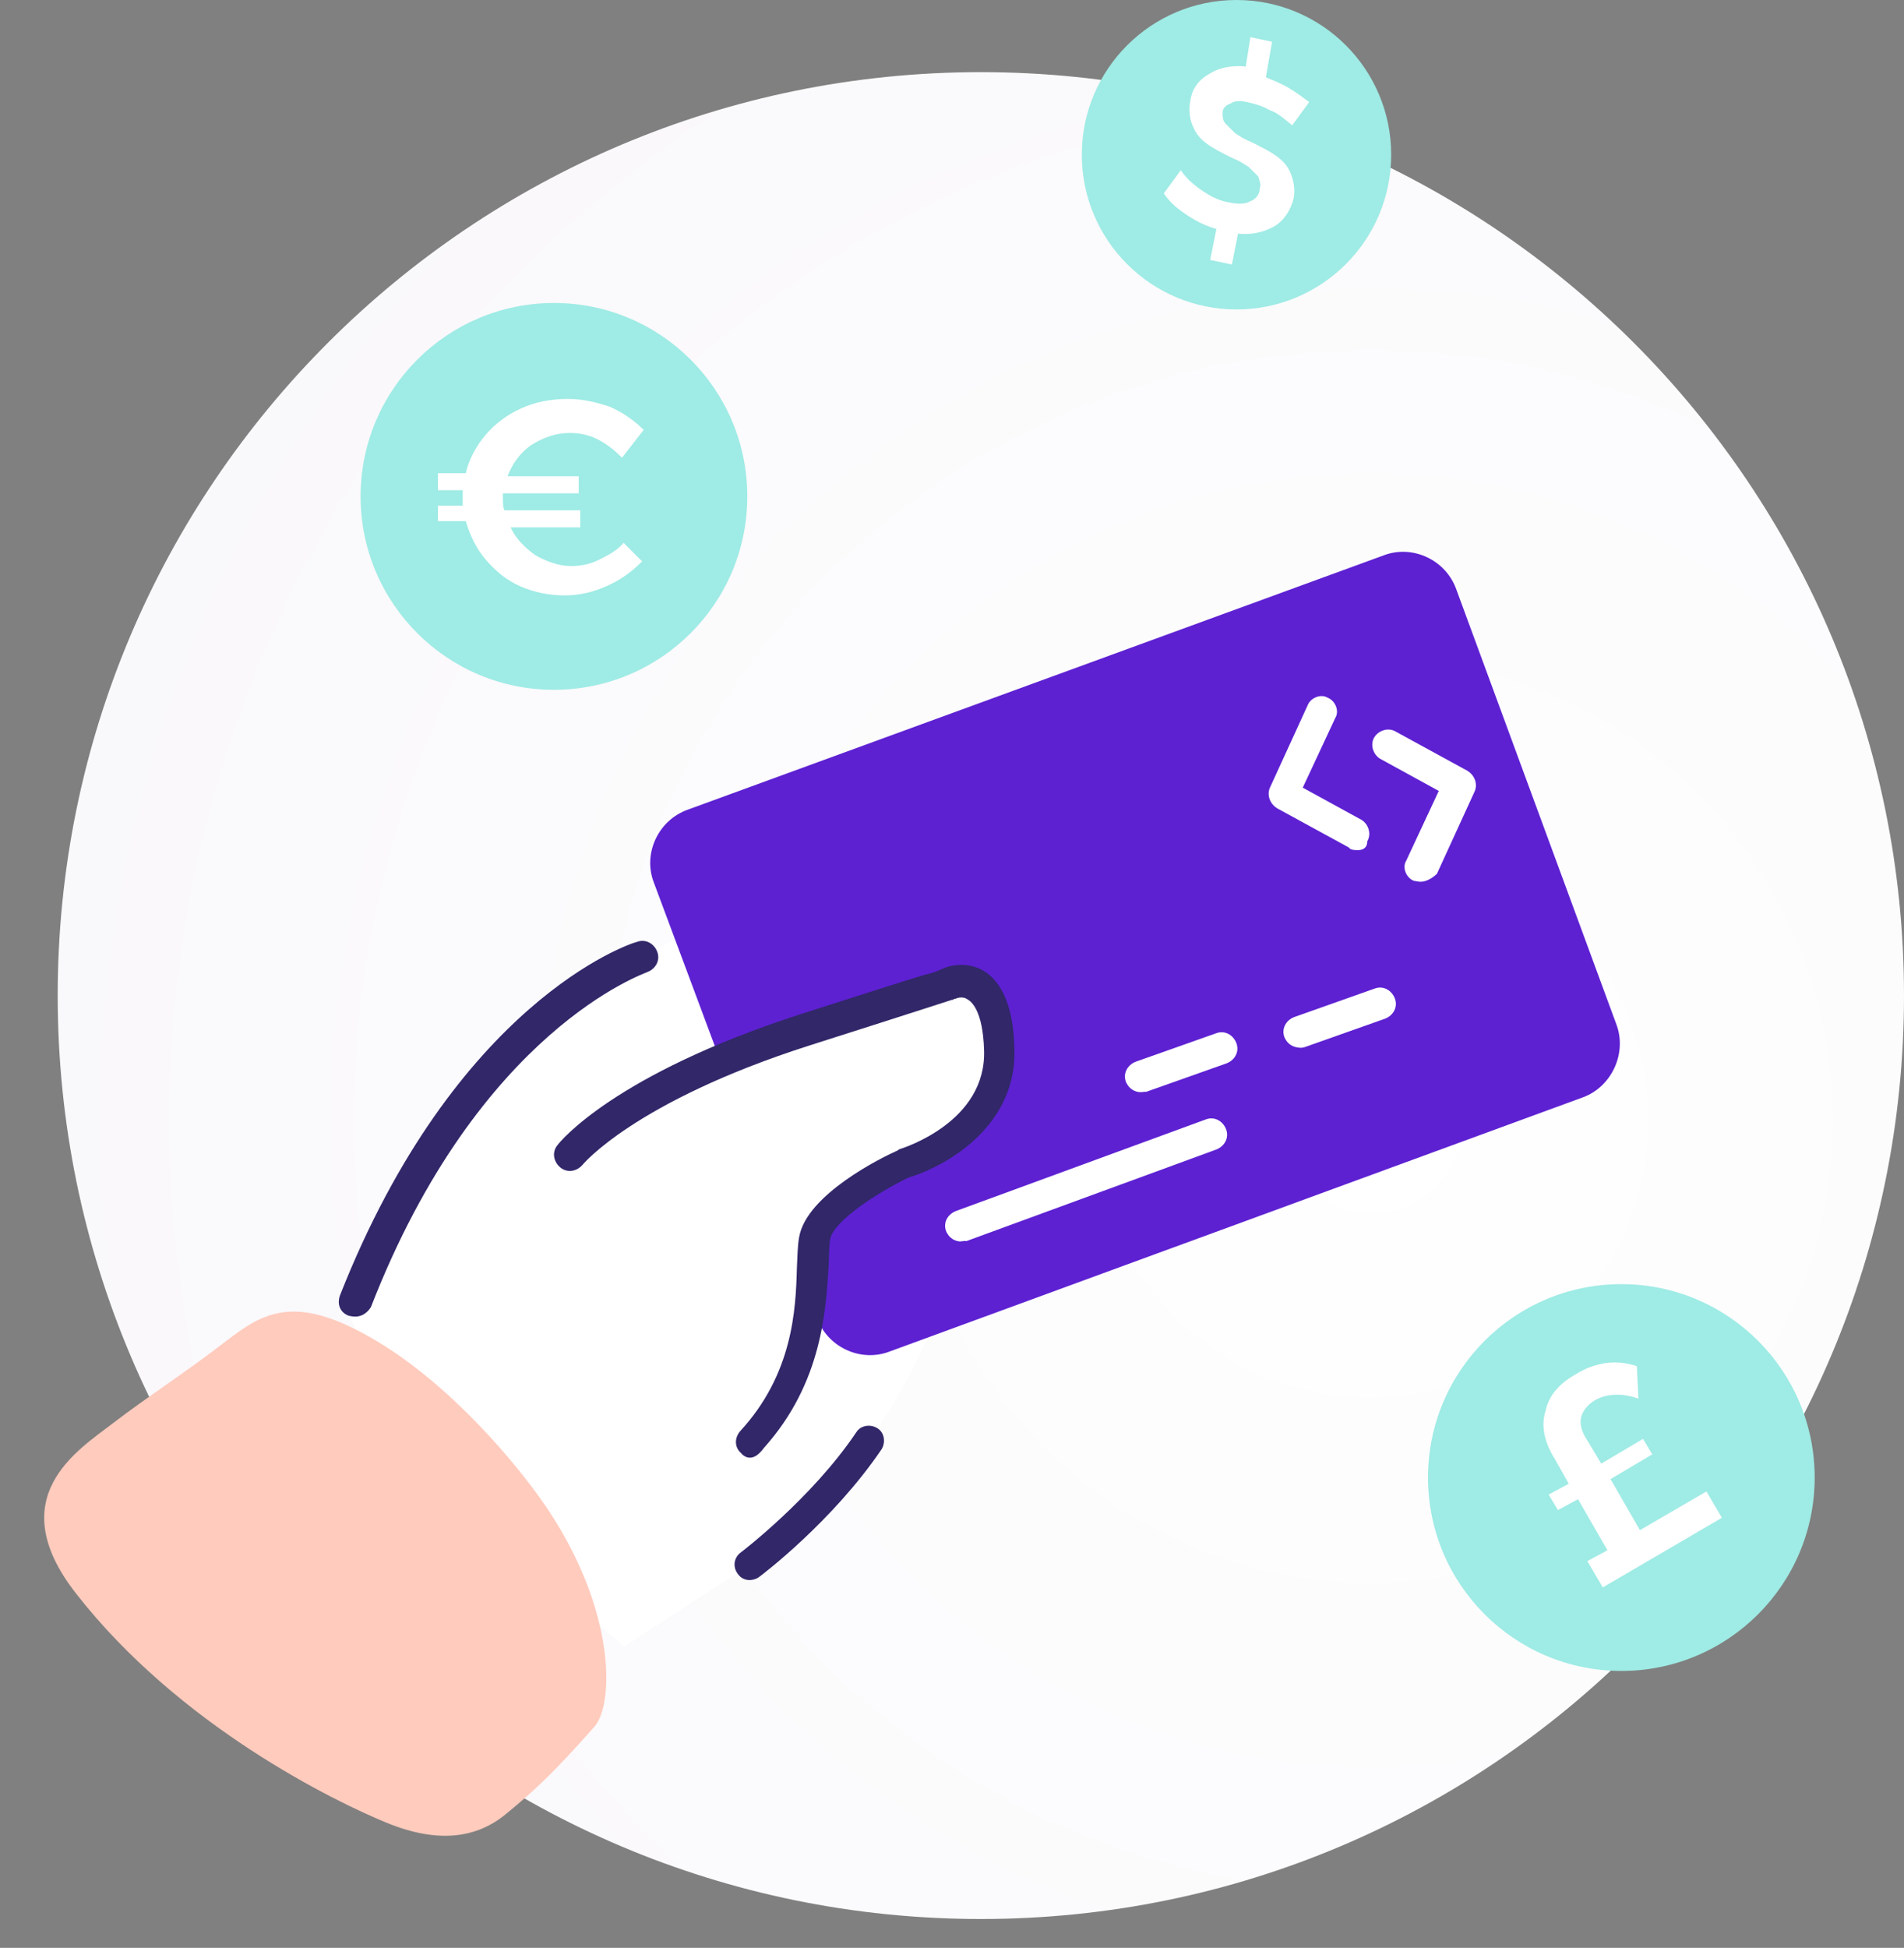 <svg xmlns="http://www.w3.org/2000/svg" viewBox="0 0 132 135" fill="none"><rect x="0" y="0" width="132" height="135" fill="#808080" stroke="none"/><path d="M68 133C103.346 133 132 104.346 132 69C132 33.654 103.346 5 68 5C32.654 5 4 33.654 4 69C4 104.346 32.654 133 68 133Z" fill="url(#paint0_radial)"/><path d="M38.404 47.808C45.807 47.808 51.808 41.807 51.808 34.404C51.808 27.001 45.807 21 38.404 21C31.002 21 25 27.001 25 34.404C25 41.807 31.002 47.808 38.404 47.808Z" fill="#9FEBE5"/><path d="M44.517 38.908C43.766 39.658 43.016 40.195 42.05 40.624C41.085 41.053 40.12 41.267 39.155 41.267C38.083 41.267 37.011 41.053 36.045 40.624C35.08 40.195 34.33 39.551 33.686 38.801C33.043 38.05 32.614 37.192 32.292 36.12H30.362V35.047H32.078C32.078 34.726 32.078 34.511 32.078 34.404C32.078 34.19 32.078 34.082 32.078 33.975H30.362V32.796H32.292C32.507 31.831 33.043 30.865 33.686 30.115C34.33 29.364 35.188 28.721 36.153 28.292C37.118 27.863 38.19 27.648 39.37 27.648C40.335 27.648 41.3 27.863 42.265 28.185C43.23 28.613 43.981 29.15 44.624 29.793L43.123 31.723C42.587 31.187 42.05 30.758 41.407 30.436C40.764 30.115 40.12 30.008 39.477 30.008C38.512 30.008 37.654 30.329 36.796 30.865C36.045 31.402 35.509 32.152 35.188 33.01H40.12V34.19H34.866C34.866 34.297 34.866 34.404 34.866 34.619C34.866 34.833 34.866 35.155 34.973 35.369H40.227V36.549H35.402C35.724 37.299 36.367 37.943 37.118 38.479C37.868 38.908 38.726 39.23 39.584 39.23C40.227 39.23 40.871 39.122 41.514 38.801C42.158 38.479 42.801 38.157 43.23 37.621L44.517 38.908Z" fill="white"/><path d="M85.724 21.447C91.646 21.447 96.447 16.646 96.447 10.723C96.447 4.801 91.646 0 85.724 0C79.801 0 75 4.801 75 10.723C75 16.646 79.801 21.447 85.724 21.447Z" fill="#9FEBE5"/><path d="M84.972 8.579C85.187 8.793 85.401 9.007 85.616 9.222C85.937 9.436 86.259 9.651 86.795 9.865C87.439 10.187 88.082 10.509 88.511 10.83C88.94 11.152 89.261 11.474 89.476 12.01C89.69 12.546 89.798 13.082 89.69 13.726C89.476 14.584 89.047 15.227 88.404 15.656C87.653 16.085 86.795 16.299 85.83 16.192L85.401 18.337L83.9 18.015L84.329 15.87C83.578 15.656 82.935 15.334 82.291 14.905C81.648 14.476 81.112 14.047 80.683 13.404L81.862 11.796C82.291 12.439 82.828 12.868 83.471 13.297C84.114 13.726 84.65 13.94 85.294 14.047C85.83 14.155 86.366 14.155 86.688 13.94C87.01 13.833 87.331 13.511 87.331 13.082C87.439 12.761 87.331 12.546 87.224 12.224C87.01 12.01 86.795 11.796 86.581 11.581C86.259 11.367 85.937 11.152 85.401 10.938C84.758 10.616 84.114 10.294 83.685 9.973C83.256 9.651 82.935 9.329 82.72 8.793C82.506 8.364 82.399 7.721 82.506 7.077C82.613 6.219 83.042 5.576 83.793 5.147C84.436 4.718 85.294 4.504 86.366 4.611L86.688 2.573L88.189 2.895L87.76 5.362C88.296 5.576 88.833 5.79 89.369 6.112C89.905 6.434 90.334 6.756 90.763 7.077L89.583 8.686C89.047 8.257 88.618 7.828 87.975 7.613C87.439 7.292 86.902 7.184 86.473 7.077C85.937 6.97 85.616 6.97 85.294 7.184C84.972 7.292 84.758 7.506 84.758 7.828C84.758 8.042 84.758 8.364 84.972 8.579Z" fill="white"/><path d="M112.404 115.808C119.807 115.808 125.808 109.807 125.808 102.404C125.808 95.001 119.807 89 112.404 89C105.001 89 99 95.001 99 102.404C99 109.807 105.001 115.808 112.404 115.808Z" fill="#9FEBE5"/><path d="M113.691 106.05L118.302 103.369L119.374 105.192L111.118 110.018L110.045 108.195L111.439 107.444L109.402 103.905L108.008 104.656L107.364 103.584L108.758 102.833L107.793 101.117C107.043 99.938 106.828 98.758 107.15 97.793C107.364 96.721 108.115 95.863 109.295 95.219C109.938 94.79 110.689 94.576 111.332 94.469C112.083 94.362 112.833 94.469 113.477 94.683L113.584 96.935C112.404 96.506 111.332 96.614 110.581 97.042C110.045 97.364 109.723 97.793 109.616 98.222C109.509 98.651 109.616 99.187 110.045 99.831L111.01 101.439L113.906 99.723L114.549 100.796L111.654 102.511L113.691 106.05Z" fill="white"/><path d="M24.588 90.177C24.588 90.177 28.962 72.543 47.616 64.795C66.27 57.047 68.484 63.092 68.484 63.092L72.654 69.151L72.865 76.697L66.081 83.789L64.739 91.501C64.739 91.501 61.675 100.982 51.996 108.441L43.282 114.109C43.282 114.109 30.573 103.952 24.193 91.196" fill="white"/><path d="M112.061 70.999L100.974 40.88C100.248 38.794 97.929 37.738 95.949 38.482L47.714 56.104C45.628 56.83 44.572 59.149 45.316 61.129L49.918 73.467C50.822 72.645 52.008 72.089 53.505 72.241C54.088 72.016 54.672 71.791 55.324 71.795C56.247 70.868 57.662 70.243 59.458 70.555C59.669 70.592 59.881 70.629 60.092 70.666C60.377 70.28 60.749 70.018 61.121 69.756C62.099 68.511 63.657 67.694 65.664 68.043C70.629 68.907 70.638 75.112 67.345 77.152C67.06 77.538 66.669 77.905 66.297 78.167C65.585 79.132 64.487 79.811 63.164 79.908C62.508 80.555 61.552 81.042 60.565 81.088C60.28 81.474 59.871 81.947 59.499 82.209C59.375 82.296 59.375 82.296 59.251 82.383C58.755 82.732 58.171 82.957 57.606 83.077C57.322 83.463 57.037 83.849 56.752 84.234C56.674 85.309 56.384 86.347 55.796 87.225L55.76 87.436C55.705 87.753 55.668 87.964 55.507 88.263L56.614 91.285C57.34 93.371 59.659 94.427 61.639 93.683L109.769 76.042C111.749 75.298 112.805 72.979 112.061 70.999Z" fill="#5D21D2"/><path d="M51.873 101.018C51.662 100.981 51.469 100.839 51.382 100.715C50.909 100.306 50.913 99.654 51.322 99.181C54.947 95.24 55.172 90.816 55.246 87.89C55.287 87.027 55.292 86.375 55.402 85.741C55.916 82.783 61.153 80.211 62.214 79.742L62.338 79.655C62.568 79.586 68.434 77.776 68.222 72.733C68.135 70.106 67.382 69.43 67.084 69.27C66.698 68.985 66.22 69.228 66.22 69.228C66.114 69.21 66.096 69.316 65.99 69.297C65.761 69.366 64.259 69.867 56.078 72.471C43.974 76.351 40.382 80.733 40.382 80.733C39.973 81.206 39.302 81.307 38.829 80.899C38.356 80.49 38.255 79.819 38.664 79.346C38.806 79.153 42.559 74.473 55.476 70.298C60.318 68.746 62.738 67.969 64.116 67.556C64.681 67.437 65.035 67.281 65.389 67.124C65.513 67.037 66.909 66.518 68.191 67.285C69.472 68.052 70.253 69.821 70.322 72.554C70.583 77.933 65.733 80.79 62.977 81.616C60.836 82.659 57.772 84.629 57.552 85.897C57.478 86.32 57.473 86.972 57.45 87.73C57.253 90.743 57.023 95.819 52.971 100.338C52.544 100.917 52.19 101.073 51.873 101.018Z" fill="#312769"/><path d="M24.405 91.233C24.3 91.215 24.3 91.215 24.194 91.196C23.578 90.98 23.354 90.397 23.569 89.781C31.558 69.511 43.593 65.401 44.158 65.281C44.741 65.056 45.338 65.378 45.563 65.961C45.788 66.545 45.467 67.142 44.884 67.367C44.76 67.454 33.203 71.321 25.715 90.59C25.411 91.081 24.934 91.325 24.405 91.233Z" fill="#312769"/><path d="M51.813 109.498C51.496 109.442 51.303 109.3 51.129 109.052C50.779 108.556 50.89 107.922 51.386 107.573C51.386 107.573 56.278 103.853 59.36 99.273C59.663 98.782 60.334 98.681 60.826 98.984C61.317 99.287 61.418 99.958 61.115 100.449C57.748 105.414 52.856 109.135 52.608 109.309C52.359 109.484 52.024 109.534 51.813 109.498Z" fill="#312769"/><path d="M93.813 58.899C93.707 58.881 93.601 58.862 93.514 58.738L88.544 56.023C88.053 55.72 87.828 55.137 88.025 54.627L90.657 48.881C90.855 48.371 91.562 48.059 92.054 48.362C92.564 48.559 92.876 49.267 92.573 49.758L90.317 54.59L94.392 56.823C94.883 57.126 95.09 57.815 94.787 58.307C94.8 58.853 94.341 58.991 93.813 58.899Z" fill="white"/><path d="M98.327 61.1C98.222 61.081 98.116 61.063 98.01 61.044C97.501 60.847 97.188 60.14 97.492 59.648L99.747 54.816L95.673 52.583C95.181 52.28 94.975 51.591 95.278 51.1C95.581 50.608 96.27 50.402 96.762 50.705L101.731 53.42C102.223 53.723 102.448 54.306 102.25 54.816L99.618 60.562C99.228 60.93 98.75 61.173 98.327 61.1Z" fill="white"/><path d="M66.453 86.031C66.03 85.957 65.75 85.691 65.594 85.337C65.369 84.754 65.69 84.157 66.274 83.932L83.596 77.584C84.179 77.359 84.776 77.681 85.001 78.264C85.226 78.848 84.904 79.445 84.321 79.67L66.999 86.017C66.788 85.98 66.664 86.067 66.453 86.031Z" fill="white"/><path d="M78.92 75.682C78.497 75.609 78.217 75.342 78.061 74.989C77.836 74.405 78.157 73.808 78.741 73.583L84.308 71.613C84.891 71.388 85.489 71.709 85.713 72.293C85.939 72.876 85.617 73.473 85.034 73.698L79.466 75.669C79.361 75.65 79.131 75.719 78.92 75.682Z" fill="white"/><path d="M89.908 72.587C89.485 72.514 89.205 72.247 89.049 71.894C88.824 71.31 89.145 70.713 89.729 70.488L95.296 68.518C95.879 68.293 96.476 68.614 96.701 69.198C96.926 69.781 96.605 70.378 96.022 70.603L90.454 72.573C90.225 72.642 90.119 72.624 89.908 72.587Z" fill="white"/><path d="M41.215 119.664C42.629 118.063 42.767 110.91 36.997 103.219C34.264 99.575 29.465 94.386 24.185 91.911C19.658 89.788 17.686 91.404 15.272 93.254C12.859 95.105 10.207 96.817 7.793 98.667C5.379 100.517 0.089 103.777 5.243 110.404C12.41 119.617 23.216 124.865 26.832 126.34C30.448 127.814 33.084 127.356 35.056 125.74C37.029 124.125 38.388 122.867 41.215 119.664Z" fill="#FFCBBD"/><defs><radialGradient id="paint0_radial" cx="0" cy="0" r="1" gradientUnits="userSpaceOnUse" gradientTransform="translate(95 77.64) rotate(90) scale(128)"><stop stop-color="white"/><stop offset="1" stop-color="#F7F5F9"/></radialGradient></defs></svg>